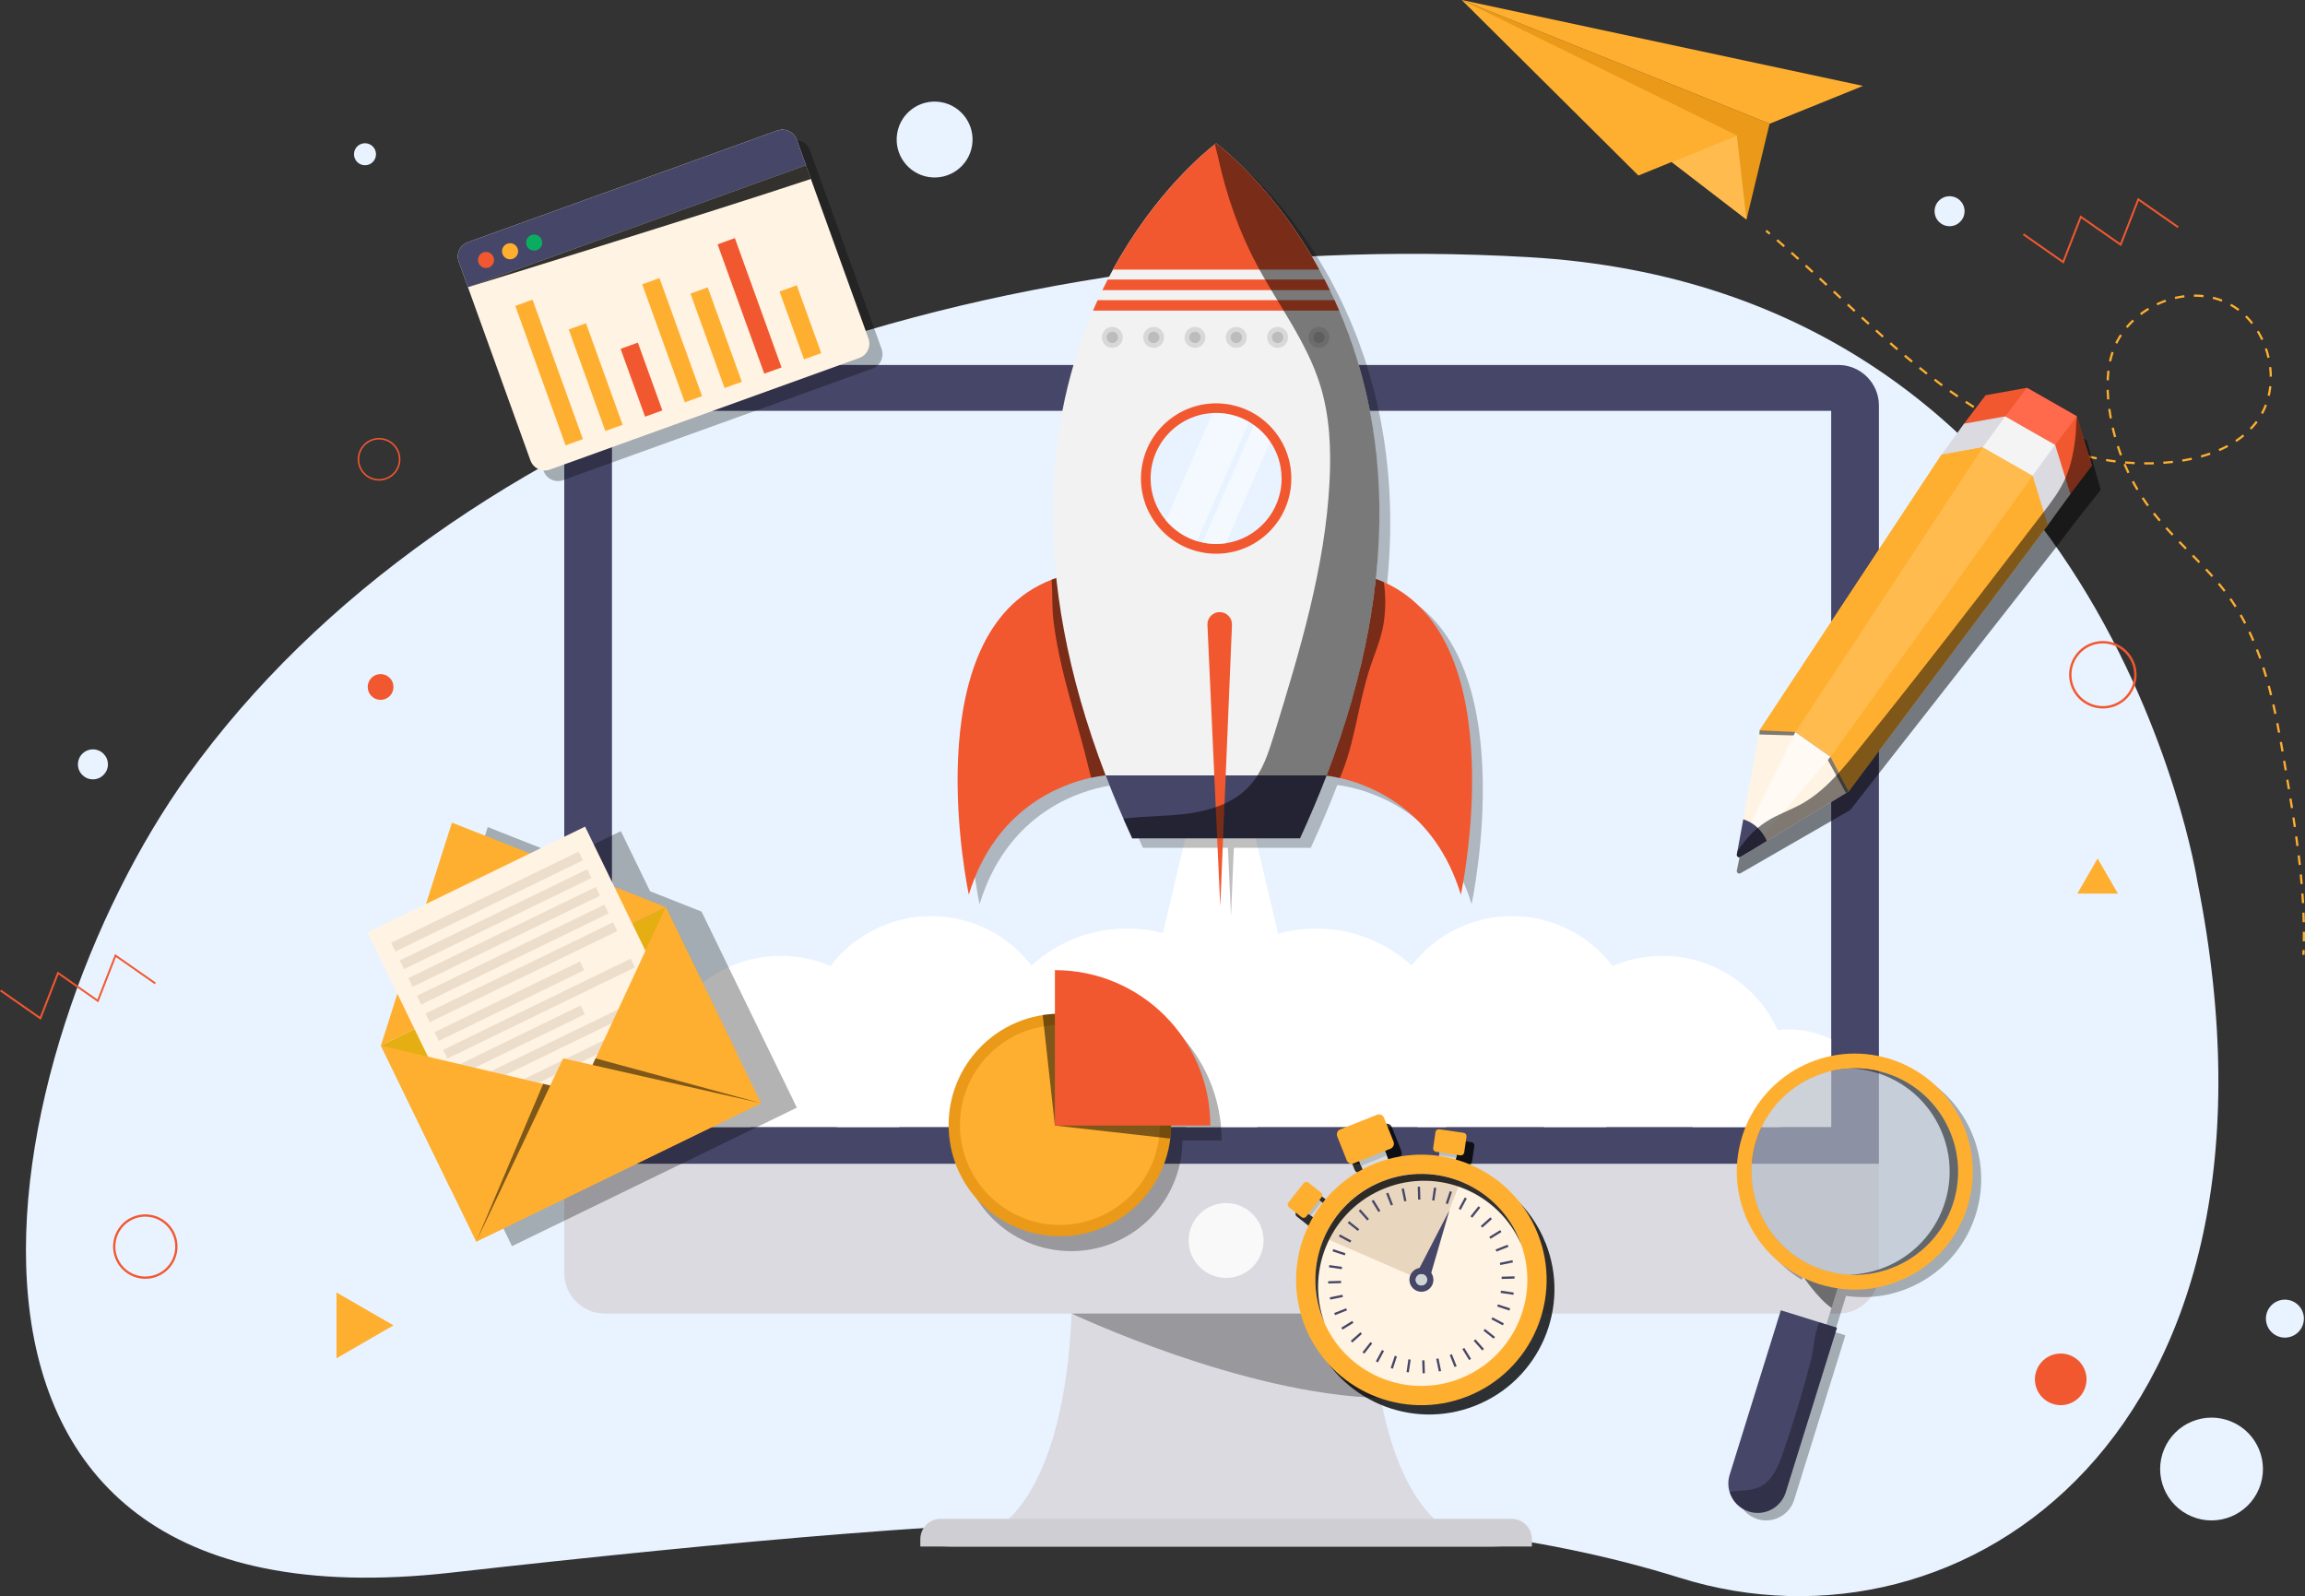 <?xml version="1.0" encoding="UTF-8"?>
<svg xmlns="http://www.w3.org/2000/svg" viewBox="0 0 1040.54 720.55">
  <rect x="0" y="0" width="1040.54" height="720.55" fill="#333333" stroke="none"/>
  <defs>
    <style>
      .cls-1 {
        fill: #e5ae13;
      }

      .cls-2 {
        fill: #f4f4f4;
      }

      .cls-3 {
        fill: #fff;
      }

      .cls-4 {
        stroke-dasharray: 0 0 4.32 4.32;
      }

      .cls-4, .cls-5 {
        stroke: #ffaf30;
      }

      .cls-4, .cls-5, .cls-6, .cls-7, .cls-8, .cls-9 {
        fill: none;
        stroke-miterlimit: 10;
      }

      .cls-10 {
        fill: #d8d8d8;
      }

      .cls-11, .cls-12, .cls-13 {
        opacity: .5;
      }

      .cls-14 {
        fill: #e8d6bf;
      }

      .cls-15 {
        isolation: isolate;
      }

      .cls-16 {
        fill: #0aad60;
      }

      .cls-17 {
        fill: #f2582f;
      }

      .cls-18 {
        fill: #fffaf3;
      }

      .cls-19 {
        fill: #b7bec0;
      }

      .cls-12, .cls-20, .cls-21 {
        mix-blend-mode: soft-light;
      }

      .cls-22 {
        fill: #cfcfd3;
      }

      .cls-20 {
        opacity: .3;
      }

      .cls-23 {
        fill: #ffaf30;
      }

      .cls-24, .cls-13 {
        fill: #e8f3ff;
      }

      .cls-6 {
        stroke-width: .68px;
      }

      .cls-6, .cls-7, .cls-8, .cls-9 {
        stroke: #f2582f;
      }

      .cls-25 {
        fill: #fff3e3;
      }

      .cls-21 {
        opacity: .8;
      }

      .cls-26 {
        fill: #f9f9f9;
      }

      .cls-7 {
        stroke-width: 1.03px;
      }

      .cls-27 {
        fill: #dadae0;
      }

      .cls-28 {
        fill: #464668;
      }

      .cls-29 {
        fill: #ea9918;
      }

      .cls-8 {
        stroke-width: 1.08px;
      }

      .cls-30 {
        fill: #bcbcbc;
      }

      .cls-31 {
        fill: #ff6a4d;
      }

      .cls-32 {
        fill: #ffbb4d;
      }

      .cls-33 {
        fill: #cdd5d7;
      }

      .cls-34 {
        fill: #eddecc;
      }

      .cls-9 {
        stroke-width: .86px;
      }

      .cls-35 {
        fill: #f2f2f2;
      }
    </style>
  </defs>
  <g class="cls-15">
    <g id="Layer_2" data-name="Layer 2">
      <g id="OBJECTS">
        <g>
          <g>
            <g>
              <polygon class="cls-29" points="798.83 55.86 788.42 99.1 659.87 0 798.83 55.86"/>
              <polygon class="cls-23" points="841.02 38.78 798.83 55.86 659.87 0 841.02 38.78"/>
              <polygon class="cls-23" points="784.06 61.13 659.87 0 739.62 79.23 784.06 61.13"/>
              <polygon class="cls-32" points="788.42 99.1 784.06 61.13 754.62 73.14 788.42 99.1"/>
            </g>
            <g>
              <path class="cls-5" d="m797.28,104.16c.55.46,1.1.93,1.65,1.39"/>
              <path class="cls-4" d="m802.2,108.36c26.3,22.76,50.26,48.34,78.58,68.52,30.08,21.43,66.94,36.68,103.46,31.18,12.92-1.95,26.11-6.94,34.16-17.24,13.14-16.83,6.02-45.08-13.28-54.22-19.3-9.14-45.23,2.63-51.66,22.99-2.29,7.27-2.38,15.07-1.55,22.64,1.88,17.11,8.44,33.67,18.78,47.43,10.68,14.22,25.14,25.31,35.52,39.75,15.91,22.14,20.87,50.06,25.41,76.94,4.49,26.6,9,53.43,8.36,80.37"/>
              <path class="cls-5" d="m1039.91,428.89c-.02.72-.05,1.44-.08,2.15"/>
            </g>
          </g>
          <path class="cls-24" d="m991.96,397.95s-41.37-266.99-302.12-281.88c-242.89-13.87-486.59,69.38-605.04,233.91C-3.22,472.24-58.67,739.35,203.31,709.96c261.98-29.39,427.27-37.68,555.14,2.33,127.87,40.01,283.16-65.54,233.51-314.34Z"/>
          <g>
            <g>
              <path class="cls-27" d="m619.06,576.68h-135.22s5.01,121.45-58.85,121.45h252.91c-63.85,0-58.85-121.45-58.85-121.45Z"/>
              <path class="cls-20" d="m483.74,592.96s77.15,36.58,139.51,38.11c0,0-7.75-45.63-2.33-71.09l-137.19,32.97Z"/>
              <path class="cls-27" d="m848.19,183.07v391.58c0,10.1-8.21,18.31-18.31,18.31H273.01c-10.1,0-18.29-8.19-18.29-18.29V183.05c0-10.1,8.19-18.29,18.29-18.29h556.87c10.1,0,18.31,8.21,18.31,18.31Z"/>
              <path class="cls-28" d="m848.19,183.07v342.28H254.72V183.05c0-10.1,8.19-18.29,18.29-18.29h556.87c10.1,0,18.31,8.21,18.31,18.31Z"/>
              <rect class="cls-24" x="276.26" y="185.46" width="550.39" height="322.64"/>
              <path class="cls-22" d="m424.66,685.61h257.67c5.08,0,9.21,4.12,9.21,9.21v3.32h-276.08v-3.32c0-5.08,4.12-9.21,9.21-9.21Z"/>
              <circle class="cls-26" cx="553.5" cy="559.98" r="16.9"/>
            </g>
            <g>
              <polygon class="cls-3" points="550.94 311.41 517.64 452.17 584.24 452.17 550.94 311.41"/>
              <g>
                <path class="cls-3" d="m338.77,508.12c0,.22,0,.45-.02.67h-62.5v-39.64c5.77-2.84,12.25-4.43,19.11-4.43,1.72,0,3.41.1,5.07.3,21.59,2.49,38.34,20.83,38.34,43.1Z"/>
                <path class="cls-3" d="m409.56,488.59c0,7.11-1.3,13.92-3.68,20.2h-106.83c-2.38-6.27-3.68-13.09-3.68-20.2,0-8.4,1.82-16.38,5.07-23.58,8.99-19.76,28.9-33.52,52.02-33.52,7.98,0,15.56,1.64,22.44,4.58,20.38,8.72,34.65,28.95,34.65,52.51Z"/>
                <path class="cls-3" d="m477.44,470.65c0,14.66-5.52,28.03-14.61,38.14h-84.95c-9.1-10.11-14.63-23.48-14.63-38.14,0-12.99,4.33-24.98,11.65-34.57,10.44-13.69,26.91-22.52,45.45-22.52s34.86,8.75,45.28,22.32c7.41,9.62,11.81,21.69,11.81,34.77Z"/>
                <path class="cls-3" d="m572.79,483.15c0,9.12-1.91,17.79-5.34,25.64h-117.33c-3.43-7.85-5.34-16.52-5.34-25.64,0-18.72,8.03-35.56,20.85-47.27,11.4-10.39,26.54-16.73,43.16-16.73,35.34,0,64,28.66,64,64Z"/>
              </g>
              <g>
                <path class="cls-3" d="m764.13,508.12c0,.22,0,.45.02.67h62.5v-39.64c-5.77-2.84-12.25-4.43-19.11-4.43-1.72,0-3.41.1-5.07.3-21.59,2.49-38.34,20.83-38.34,43.1Z"/>
                <path class="cls-3" d="m693.35,488.59c0,7.11,1.3,13.92,3.68,20.2h106.83c2.38-6.27,3.68-13.09,3.68-20.2,0-8.4-1.82-16.38-5.07-23.58-8.99-19.76-28.9-33.52-52.02-33.52-7.98,0-15.56,1.64-22.44,4.58-20.38,8.72-34.65,28.95-34.65,52.51Z"/>
                <path class="cls-3" d="m625.46,470.65c0,14.66,5.52,28.03,14.61,38.14h84.95c9.1-10.11,14.63-23.48,14.63-38.14,0-12.99-4.33-24.98-11.65-34.57-10.44-13.69-26.91-22.52-45.45-22.52s-34.86,8.75-45.28,22.32c-7.41,9.62-11.81,21.69-11.81,34.77Z"/>
                <path class="cls-3" d="m530.12,483.15c0,9.12,1.91,17.79,5.34,25.64h117.33c3.43-7.85,5.34-16.52,5.34-25.64,0-18.72-8.03-35.56-20.85-47.27-11.4-10.39-26.54-16.73-43.16-16.73-35.34,0-64,28.66-64,64Z"/>
              </g>
            </g>
            <g>
              <g class="cls-12">
                <path class="cls-12" d="m629.53,267.08c-1.16-.52-2.36-.99-3.58-1.43.52-4.81.91-9.53,1.18-14.16,0-.08,0-.16.01-.25.07-1.19.13-2.36.18-3.54,0-.18.02-.37.02-.55.05-1.09.08-2.17.12-3.25,0-.2.01-.39.02-.59.03-1.09.05-2.18.07-3.27,0-.16,0-.31,0-.47.02-1.2.03-2.39.03-3.58,0-.03,0-.05,0-.08,0-3.76-.08-7.45-.24-11.08,0-.06,0-.12,0-.18-.05-1.11-.11-2.21-.17-3.31,0-.16-.02-.32-.03-.48-.06-1.01-.13-2.01-.2-3.01-.01-.18-.03-.36-.04-.54-.07-1-.15-2-.24-2.99-.01-.15-.03-.3-.04-.45-.1-1.09-.2-2.18-.31-3.25,0-.03,0-.06,0-.1-.35-3.45-.77-6.84-1.25-10.16,0-.04-.01-.08-.02-.11-.15-1.03-.31-2.06-.47-3.08-.02-.14-.04-.27-.07-.41-.15-.93-.31-1.86-.47-2.79-.03-.16-.05-.31-.08-.47-.16-.92-.33-1.84-.5-2.76-.02-.13-.05-.25-.07-.38-.19-1-.38-1.99-.58-2.97,0-.03-.01-.06-.02-.1-.85-4.18-1.8-8.24-2.84-12.19-.02-.09-.05-.18-.07-.27-.23-.88-.47-1.76-.71-2.63-.03-.12-.06-.23-.1-.35-.24-.86-.49-1.72-.73-2.57-.03-.09-.06-.19-.08-.28-1.4-4.79-2.93-9.4-4.56-13.83-.01-.03-.03-.07-.04-.1-.31-.84-.62-1.68-.94-2.51-.02-.06-.05-.12-.07-.18-.32-.83-.64-1.65-.96-2.46-.02-.04-.03-.08-.05-.11-.71-1.8-1.44-3.57-2.19-5.31-.07-.15-.13-.3-.2-.45-2.77-6.41-5.72-12.41-8.77-17.99-.02-.03-.03-.06-.05-.09-5.61-10.25-11.54-19.09-17.23-26.54-14.53-19.03-27.45-29.01-29.24-30.35v-.15s0,0,0,0h0s-.04.02-.11.07c-.06-.05-.11-.08-.11-.08v.15c-1.29.96-8.4,6.45-17.74,16.61-.02.02-.04.04-.06.06-.5.54-1,1.1-1.51,1.67-.06.06-.11.13-.17.19-.48.54-.97,1.09-1.46,1.66-.09.1-.17.2-.26.3-.47.54-.95,1.1-1.43,1.66-.11.13-.22.26-.33.39-.46.55-.93,1.11-1.4,1.68-.13.16-.26.31-.39.47-.46.56-.92,1.12-1.38,1.7-.14.18-.29.36-.43.54-.45.57-.91,1.15-1.37,1.74-.15.2-.31.4-.46.6-.45.59-.91,1.18-1.37,1.78-.16.21-.32.43-.48.64-.46.61-.91,1.22-1.37,1.85-.16.22-.32.44-.48.66-.46.64-.93,1.28-1.39,1.93-.16.22-.31.45-.47.67-.47.67-.94,1.34-1.41,2.02-.15.21-.29.43-.44.65-.48.71-.96,1.42-1.44,2.14-.13.19-.25.38-.38.57-.5.76-1.01,1.53-1.51,2.32-.09.14-.18.28-.26.42-.54.85-1.08,1.71-1.62,2.58-.02.03-.03.06-.05.08-1.83,2.97-3.64,6.07-5.42,9.32h0s0,0,0,0c-.81,1.48-1.61,2.98-2.39,4.51-.81,1.55-1.6,3.14-2.37,4.75-.73,1.48-1.44,2.99-2.13,4.52-.72,1.55-1.41,3.14-2.1,4.74-13.1,30.58-21.9,70.67-16.56,120.71-.71.24-1.42.49-2.11.75-62.73,24.2-37.37,142.17-37.37,142.17,11.88-38.88,41.43-49.78,55.21-52.79,3.11-.68,5.42-.96,6.54-1.06,0,.01,0,.02.01.04h0c.07.17.14.35.2.52.68,1.77,1.39,3.56,2.1,5.35.32.8.65,1.61.97,2.41.58,1.43,1.18,2.87,1.78,4.31.26.62.51,1.23.77,1.85.71,1.68,1.44,3.37,2.18,5.07,0,0,0,0,0,0,.18.4.36.81.54,1.22.15.33.29.67.44,1,.98,2.22,1.98,4.45,3.02,6.68h0s0,0,0,0h38.34l1.4,30.68,1.28-30.68h34.72c4.46-9.68,8.44-19.12,11.98-28.34,1.37.17,3.44.48,6.01,1.07,14.01,3.19,42.91,14.32,54.62,52.66,0,0,24.65-114.68-34.79-141.09Z"/>
                <polygon class="cls-12" points="555.72 413.56 555.71 413.45 555.71 413.56 555.72 413.56"/>
              </g>
              <g>
                <g>
                  <g>
                    <path class="cls-17" d="m659.47,403.86c-11.72-38.35-40.61-49.47-54.62-52.66-4.83-1.1-7.89-1.25-7.89-1.25v-92.57c10.82,0,19.99,1.94,27.73,5.39,59.44,26.41,34.79,141.09,34.79,141.09Z"/>
                    <path class="cls-12" d="m624.4,282.64c-1.19,6.39-3.83,12.42-5.88,18.6-5.43,16.4-6.85,34.31-13.68,49.97-4.83-1.1-7.89-1.25-7.89-1.25v-92.57c10.82,0,19.99,1.94,27.73,5.39,1.15,7.1.66,14.77-.28,19.87Z"/>
                  </g>
                  <g>
                    <path class="cls-17" d="m499.87,257.38v92.57s-2.81.14-7.31,1.12c-13.78,3.01-43.33,13.91-55.21,52.79,0,0-25.36-117.97,37.37-142.17,7.17-2.77,15.49-4.31,25.14-4.31Z"/>
                    <path class="cls-12" d="m499.87,257.38v92.57s-2.81.14-7.31,1.12c-.55-1.96-1.01-3.96-1.5-5.93-3.53-14.53-8.1-28.79-11.53-43.35-1.7-7.18-3.12-14.45-3.99-21.79-.72-6.11-.36-12.24-.81-18.32,7.17-2.77,15.49-4.31,25.14-4.31Z"/>
                  </g>
                </g>
                <path class="cls-35" d="m598.87,350.05c-3.55,9.24-7.54,18.7-12.01,28.42h-75.73c-1.38-2.99-2.72-5.96-4-8.9-2.89-6.62-5.55-13.12-8.01-19.51-35.82-93.44-25.83-162.86-5.71-209.83.69-1.61,1.38-3.19,2.1-4.74.69-1.53,1.4-3.04,2.13-4.52.78-1.62,1.56-3.2,2.37-4.75.79-1.53,1.58-3.03,2.39-4.51,19.13-34.96,42.05-53.49,46.07-56.57.17-.13.31-.24.41-.31v-.15s.04.02.11.08c.06-.05.11-.08.11-.08v.15c2.48,1.85,26.53,20.44,46.47,56.89.81,1.48,1.61,2.98,2.39,4.51.81,1.55,1.61,3.14,2.38,4.75.72,1.48,1.43,2.99,2.12,4.52.72,1.55,1.42,3.14,2.11,4.74,20.12,46.96,30.1,116.37-5.72,209.83Z"/>
                <path class="cls-17" d="m595.58,121.7h-93.17c19.95-36.45,44-55.03,46.48-56.89v-.15s.04.02.11.08c.06-.05.11-.08.11-.08v.15c2.48,1.85,26.53,20.44,46.47,56.89Z"/>
                <path class="cls-28" d="m598.87,350.04c-3.55,9.24-7.54,18.7-12.01,28.42h-75.73c-4.47-9.7-8.46-19.18-12.01-28.42h99.75Z"/>
                <g>
                  <circle class="cls-17" cx="548.99" cy="216" r="33.94" transform="translate(-16.3 384.79) rotate(-38.1)"/>
                  <path class="cls-24" d="m578.56,216c0,14.81-10.94,27.11-25.17,29.23-1.43.23-2.9.33-4.39.33-2.08,0-4.12-.22-6.08-.64-.87-.17-1.72-.4-2.57-.65-5.55-1.7-10.41-5-14.05-9.36-4.29-5.13-6.88-11.73-6.88-18.92,0-15.78,12.43-28.71,28-29.53.52-.03,1.05-.04,1.57-.04,5.4,0,10.48,1.46,14.83,4.01.77.43,1.51.92,2.22,1.43,2.87,2.03,5.37,4.55,7.34,7.46,3.26,4.74,5.16,10.49,5.16,16.67Z"/>
                  <g class="cls-11">
                    <path class="cls-3" d="m563.83,190.44l-23.48,53.84c-5.55-1.7-10.41-5-14.05-9.36l21.12-48.45c.52-.03,1.05-.04,1.57-.04,5.4,0,10.48,1.46,14.83,4.01Z"/>
                    <path class="cls-3" d="m573.39,199.34l-20.01,45.89c-1.43.23-2.9.33-4.39.33-2.08,0-4.12-.22-6.08-.64l23.13-53.05c2.87,2.03,5.37,4.55,7.34,7.46Z"/>
                  </g>
                </g>
                <path class="cls-17" d="m600.36,130.96h-102.71c.78-1.62,1.56-3.2,2.37-4.75h97.96c.81,1.55,1.61,3.14,2.38,4.75Z"/>
                <path class="cls-17" d="m604.59,140.22h-111.19c.69-1.61,1.38-3.19,2.1-4.74h106.97c.72,1.55,1.42,3.14,2.11,4.74Z"/>
                <path class="cls-17" d="m550.86,409.25h0l-5.79-127.14c-.14-3.16,2.38-5.8,5.54-5.8h0c3.15,0,5.67,2.63,5.54,5.78l-5.3,127.16Z"/>
                <g>
                  <circle class="cls-10" cx="502.14" cy="152.3" r="4.72"/>
                  <path class="cls-30" d="m502.14,154.86c-1.41,0-2.56-1.15-2.56-2.56s1.15-2.56,2.56-2.56,2.56,1.15,2.56,2.56-1.15,2.56-2.56,2.56Z"/>
                </g>
                <g>
                  <circle class="cls-10" cx="520.79" cy="152.3" r="4.72"/>
                  <path class="cls-30" d="m520.79,154.86c-1.41,0-2.56-1.15-2.56-2.56s1.15-2.56,2.56-2.56,2.56,1.15,2.56,2.56-1.15,2.56-2.56,2.56Z"/>
                </g>
                <g>
                  <circle class="cls-10" cx="539.44" cy="152.3" r="4.72"/>
                  <path class="cls-30" d="m539.44,154.86c-1.41,0-2.56-1.15-2.56-2.56s1.15-2.56,2.56-2.56,2.56,1.15,2.56,2.56-1.15,2.56-2.56,2.56Z"/>
                </g>
                <g>
                  <circle class="cls-10" cx="558.1" cy="152.3" r="4.72"/>
                  <path class="cls-30" d="m558.09,154.86c-1.41,0-2.56-1.15-2.56-2.56s1.15-2.56,2.56-2.56,2.56,1.15,2.56,2.56-1.15,2.56-2.56,2.56Z"/>
                </g>
                <g>
                  <path class="cls-10" d="m581.47,152.3c0,2.61-2.11,4.72-4.72,4.72s-4.72-2.11-4.72-4.72,2.11-4.72,4.72-4.72,4.72,2.11,4.72,4.72Z"/>
                  <path class="cls-30" d="m576.75,154.86c-1.41,0-2.56-1.15-2.56-2.56s1.15-2.56,2.56-2.56,2.56,1.15,2.56,2.56-1.15,2.56-2.56,2.56Z"/>
                </g>
                <g>
                  <circle class="cls-10" cx="595.4" cy="152.3" r="4.72"/>
                  <path class="cls-30" d="m595.4,154.86c-1.41,0-2.56-1.15-2.56-2.56s1.15-2.56,2.56-2.56,2.56,1.15,2.56,2.56-1.15,2.56-2.56,2.56Z"/>
                </g>
                <path class="cls-12" d="m598.87,350.04c-3.55,9.24-7.54,18.7-12.01,28.42h-75.73c-1.38-2.99-2.72-5.96-4-8.9,8.95-1.13,18.08-1,27.06-2.02,11.07-1.25,22.56-4.64,30.03-12.9,5.76-6.38,8.44-14.89,10.97-23.11,11.48-37.4,23.05-75.27,25.02-114.34.73-14.54.09-29.34-4.22-43.26-6.05-19.58-18.91-36.2-28.57-54.28-8.18-15.31-13.81-31.61-17.51-48.54-.41-1.88-1.06-3.93-1.44-5.98.17-.13.31-.24.41-.31v-.15s.04.02.11.08c.06-.05.11-.08.11-.08v.15c2.48,1.85,26.53,20.44,46.47,56.89,25.41,46.4,44.16,121.73,3.29,228.35Z"/>
              </g>
            </g>
          </g>
          <g>
            <polygon class="cls-20" points="359.72 500.02 348.28 476.48 348.28 476.48 316.69 411.51 293.46 402.32 280.27 375.2 255.42 387.29 220.18 373.35 208.47 410.11 182.06 422.95 195.54 450.69 188.11 474.01 188.11 474.01 231.14 562.53 359.72 500.02"/>
            <g>
              <rect class="cls-1" x="180.54" y="437.1" width="142.97" height="72.25" transform="translate(-181.53 157.81) rotate(-25.93)"/>
              <polygon class="cls-23" points="171.94 471.99 204.01 371.34 300.52 409.49 171.94 471.99"/>
              <g>
                <rect class="cls-25" x="189.07" y="390.46" width="109.2" height="131.19" transform="translate(-174.86 152.43) rotate(-25.93)"/>
                <g>
                  <rect class="cls-34" x="172.75" y="404.81" width="94.16" height="4.39" transform="translate(-155.82 137.07) rotate(-25.93)"/>
                  <rect class="cls-34" x="176.63" y="412.79" width="94.16" height="4.39" transform="translate(-158.92 139.57) rotate(-25.93)"/>
                  <rect class="cls-34" x="180.51" y="420.77" width="94.16" height="4.39" transform="translate(-162.02 142.07) rotate(-25.93)"/>
                  <rect class="cls-34" x="184.39" y="428.75" width="94.16" height="4.39" transform="translate(-165.12 144.57) rotate(-25.93)"/>
                  <rect class="cls-34" x="188.27" y="436.74" width="94.16" height="4.39" transform="translate(-168.22 147.07) rotate(-25.93)"/>
                  <rect class="cls-34" x="204.16" y="469.43" width="94.16" height="4.39" transform="translate(-180.91 157.31) rotate(-25.93)"/>
                  <rect class="cls-34" x="208.41" y="478.17" width="94.16" height="4.39" transform="translate(-184.31 160.05) rotate(-25.93)"/>
                  <rect class="cls-34" x="196.24" y="453.14" width="94.16" height="4.39" transform="translate(-174.59 152.21) rotate(-25.93)"/>
                  <rect class="cls-34" x="201.72" y="467.81" width="64.57" height="4.39" transform="translate(-181.94 149.61) rotate(-25.93)"/>
                  <rect class="cls-34" x="193.43" y="449.79" width="72.98" height="4.39" transform="translate(-174.47 146.01) rotate(-25.93)"/>
                </g>
              </g>
              <polygon class="cls-23" points="171.94 471.99 214.97 560.51 343.55 498 300.52 409.49 261.72 493.17 171.94 471.99"/>
              <polygon class="cls-23" points="214.97 560.51 254.22 477.74 343.55 498 214.97 560.51"/>
              <polygon class="cls-12" points="214.97 560.51 245.2 489.27 248.41 490.03 214.97 560.51"/>
              <polygon class="cls-12" points="343.55 498 267.47 480.75 268.86 477.77 343.55 498"/>
            </g>
          </g>
          <g>
            <path class="cls-20" d="m551.48,514.82c0-38.75-31.41-70.16-70.16-70.16v19.75c-1.86.08-3.69.26-5.5.54-24.06,3.73-42.48,24.52-42.48,49.62,0,27.74,22.49,50.22,50.23,50.22,25.65,0,46.83-19.25,49.85-44.1.23-1.92.35-3.88.36-5.87h17.7Z"/>
            <g>
              <path class="cls-29" d="m528.68,507.85c0,2.08-.13,4.12-.37,6.12-3.03,24.85-24.2,44.1-49.85,44.1-27.74,0-50.23-22.48-50.23-50.22,0-25.1,18.42-45.9,42.48-49.62,2.53-.39,5.11-.6,7.75-.6,4.33,0,8.54.55,12.55,1.58,16.44,4.23,29.63,16.58,35.03,32.51t0,.02c1.71,5.05,2.64,10.47,2.64,16.11Z"/>
              <path class="cls-23" d="m478.46,552.96c-24.88,0-45.12-20.24-45.12-45.12,0-10.83,3.9-21.31,10.97-29.49,7.01-8.1,16.66-13.46,27.18-15.09,2.3-.36,4.64-.54,6.97-.54,3.81,0,7.6.48,11.28,1.42,14.79,3.8,26.55,14.72,31.46,29.21l.15.44c1.48,4.51,2.23,9.24,2.23,14.05,0,1.82-.11,3.67-.33,5.52-2.75,22.56-22.01,39.59-44.79,39.59Z"/>
              <path class="cls-12" d="m528.68,507.85c0,2.08-.13,4.12-.37,6.12l-52.11-5.87-5.49-49.88c2.53-.39,5.11-.6,7.75-.6,4.33,0,8.54.55,12.55,1.58,16.99,12.33,27.96,23.48,35.03,32.51t0,.02c1.71,5.05,2.64,10.47,2.64,16.11Z"/>
              <path class="cls-17" d="m546.37,508.1c0-38.75-31.41-70.16-70.16-70.16v70.16h70.16Z"/>
            </g>
          </g>
          <g>
            <path class="cls-21" d="m697.7,561.13c-6.72-16.9-20.68-28.76-36.9-33.44l.12-.79h0s.2-1.37.2-1.37l1.65.24c.83.12,1.6-.46,1.73-1.29l1.05-7.15c.12-.83-.45-1.61-1.29-1.73l-10.99-1.61c-.83-.12-1.6.45-1.73,1.29l-1.05,7.14c-.12.84.46,1.61,1.29,1.73l1.65.24-.24,1.64c-7.51-1.08-15.32-.67-22.98,1.44l-.65-1.63h0l-.82-2.08,2.49-.99c1.26-.5,1.88-1.92,1.38-3.18l-4.29-10.78c-.5-1.26-1.92-1.87-3.18-1.37l-16.58,6.58c-1.25.5-1.86,1.93-1.37,3.19l4.29,10.78c.49,1.26,1.92,1.87,3.17,1.37l2.49-.99,1.47,3.71c-7.18,3.81-13.25,9.01-18.01,15.12l-.44-.35h0s-1.09-.86-1.09-.86l1.03-1.31c.52-.66.41-1.62-.25-2.15l-5.66-4.48c-.67-.52-1.62-.41-2.14.25l-6.89,8.71c-.52.66-.41,1.62.25,2.14l5.67,4.48c.66.52,1.62.41,2.14-.25l1.03-1.3,2,1.58c-8.36,14.46-10.27,32.47-3.62,49.2,11.53,29.02,44.4,43.2,73.42,31.67,29.02-11.53,43.2-44.41,31.67-73.43Z"/>
            <g>
              <rect class="cls-27" x="614.16" y="517.66" width="12.49" height="13.38" transform="translate(-149.78 266.15) rotate(-21.67)"/>
              <rect class="cls-19" x="612.84" y="517.91" width="12.49" height="6.24" transform="translate(-148.65 265.44) rotate(-21.67)"/>
              <path class="cls-23" d="m629.08,515.38c.49,1.26-.12,2.68-1.38,3.18l-16.58,6.59c-1.25.5-2.68-.11-3.17-1.37l-4.29-10.78c-.49-1.26.11-2.69,1.37-3.19l16.58-6.58c1.26-.5,2.69.11,3.18,1.37l4.29,10.78Z"/>
              <g>
                <rect class="cls-27" x="590.55" y="541.7" width="7.78" height="8.33" transform="translate(-202.47 673.4) rotate(-51.65)"/>
                <polygon class="cls-19" points="596.63 542.64 591.8 548.74 588.75 546.33 593.58 540.23 596.63 542.64"/>
                <path class="cls-23" d="m596.32,538.33c.66.52.77,1.48.25,2.15l-6.89,8.71c-.52.66-1.49.77-2.14.25l-5.67-4.48c-.66-.52-.77-1.48-.25-2.14l6.89-8.71c.52-.66,1.48-.77,2.14-.25l5.66,4.48Z"/>
              </g>
              <g>
                <rect class="cls-27" x="649.34" y="518.51" width="8.33" height="7.77" transform="translate(41.8 1093.17) rotate(-81.66)"/>
                <rect class="cls-19" x="651.89" y="516.31" width="3.89" height="7.77" transform="translate(44.4 1091.76) rotate(-81.67)"/>
                <path class="cls-23" d="m646.97,518.21c-.12.84.46,1.61,1.29,1.73l10.99,1.61c.83.12,1.6-.46,1.73-1.29l1.05-7.15c.12-.83-.45-1.61-1.29-1.73l-10.99-1.61c-.83-.12-1.6.45-1.73,1.29l-1.05,7.14Z"/>
              </g>
              <path class="cls-23" d="m694.18,556.9c11.53,29.02-2.64,61.89-31.67,73.43-29.02,11.53-61.89-2.65-73.42-31.67-11.53-29.02,2.65-61.89,31.67-73.42,29.02-11.53,61.89,2.65,73.42,31.66Z"/>
              <path class="cls-25" d="m659.3,622.25c-24.56,9.75-52.37-2.24-62.13-26.8-4.9-12.32-4.31-25.47.59-36.74,4.86-11.19,13.97-20.53,26.21-25.39,11.65-4.63,24.05-4.36,34.89-.17.17.07.32.13.49.19,11.78,4.7,21.69,14.05,26.75,26.77,9.76,24.56-2.25,52.37-26.8,62.13Z"/>
              <path class="cls-14" d="m659.35,533.35l-17.71,44.43-43.87-19.07c4.86-11.19,13.97-20.53,26.21-25.39,11.65-4.63,24.05-4.36,34.89-.17.17.07.32.13.49.19Z"/>
              <g>
                <rect class="cls-28" x="626.76" y="538.43" width="1.03" height="5.82" transform="translate(-155.55 269.85) rotate(-21.67)"/>
                <polygon class="cls-28" points="623.13 546.59 622.26 547.13 619.2 542.17 620.08 541.64 623.13 546.59"/>
                <polygon class="cls-28" points="617.99 550.28 617.23 550.96 613.36 546.61 614.13 545.93 617.99 550.28"/>
                <rect class="cls-28" x="610.47" y="550.49" width="1.02" height="5.82" transform="translate(-202.12 689.11) rotate(-51.64)"/>
                <rect class="cls-28" x="606.7" y="556.18" width="1.03" height="5.82" transform="translate(-172.88 828.81) rotate(-61.71)"/>
                <rect class="cls-28" x="603.97" y="562.45" width="1.03" height="5.82" transform="translate(-122.18 961.57) rotate(-71.69)"/>
                <polygon class="cls-28" points="605.84 571.91 605.7 572.93 599.94 572.09 600.09 571.07 605.84 571.91"/>
                <rect class="cls-28" x="599.57" y="578.3" width="5.81" height="1.02" transform="translate(-16.8 18.01) rotate(-1.69)"/>
                <rect class="cls-28" x="600.34" y="585.09" width="5.82" height="1.03" transform="translate(-104.94 132.49) rotate(-11.54)"/>
                <rect class="cls-28" x="602.28" y="591.63" width="5.81" height="1.02" transform="translate(-175.88 265.31) rotate(-21.67)"/>
                <polygon class="cls-28" points="610.44 596.29 610.98 597.17 606.04 600.22 605.5 599.35 610.44 596.29"/>
                <rect class="cls-28" x="609.39" y="603.23" width="5.82" height="1.03" transform="translate(-246.54 561.16) rotate(-41.76)"/>
                <rect class="cls-28" x="614.35" y="607.93" width="5.81" height="1.03" transform="translate(-242.28 719.82) rotate(-51.97)"/>
                <polygon class="cls-28" points="623.88 609.41 624.78 609.9 622.02 615.02 621.11 614.53 623.88 609.41"/>
                <polygon class="cls-28" points="629.64 612.02 630.61 612.33 628.79 617.86 627.81 617.53 629.64 612.02"/>
                <rect class="cls-28" x="632.94" y="616.01" width="5.82" height="1.03" transform="translate(-66.07 1156.64) rotate(-81.69)"/>
                <rect class="cls-28" x="642.15" y="614.04" width="1.03" height="5.82" transform="translate(-18.58 19.96) rotate(-1.75)"/>
                <polygon class="cls-28" points="648.36 613.42 649.37 613.21 650.55 618.92 649.53 619.12 648.36 613.42"/>
                <rect class="cls-28" x="655.49" y="611.32" width="1.03" height="5.82" transform="translate(-180.44 285.63) rotate(-21.67)"/>
                <rect class="cls-28" x="661.6" y="608.27" width="1.03" height="5.81" transform="translate(-221.93 436.82) rotate(-31.55)"/>
                <polygon class="cls-28" points="665.28 605.29 666.05 604.6 669.91 608.95 669.15 609.64 665.28 605.29"/>
                <rect class="cls-28" x="671.79" y="599.26" width="1.02" height="5.82" transform="translate(-216.93 756.66) rotate(-51.71)"/>
                <rect class="cls-28" x="675.56" y="593.56" width="1.03" height="5.82" transform="translate(-167.86 913.69) rotate(-62.02)"/>
                <rect class="cls-28" x="678.28" y="587.3" width="1.02" height="5.81" transform="translate(-94.78 1049.22) rotate(-71.69)"/>
                <polygon class="cls-28" points="677.43 583.65 677.58 582.64 683.34 583.48 683.19 584.5 677.43 583.65"/>
                <polygon class="cls-28" points="677.91 577.35 677.88 576.33 683.69 576.16 683.72 577.19 677.91 577.35"/>
                <polygon class="cls-28" points="677.28 571.06 677.07 570.05 682.77 568.88 682.97 569.89 677.28 571.06"/>
                <rect class="cls-28" x="675.17" y="562.9" width="5.82" height="1.03" transform="translate(-160.14 290.24) rotate(-21.67)"/>
                <rect class="cls-28" x="672.13" y="556.8" width="5.81" height="1.03" transform="translate(-192.03 437.04) rotate(-31.65)"/>
                <rect class="cls-28" x="668.07" y="551.31" width="5.82" height="1.03" transform="translate(-196.98 588.93) rotate(-41.88)"/>
                <polygon class="cls-28" points="664.62 549.72 663.81 549.08 667.42 544.52 668.23 545.16 664.62 549.72"/>
                <polygon class="cls-28" points="659.4 546.16 658.5 545.67 661.26 540.55 662.16 541.04 659.4 546.16"/>
                <polygon class="cls-28" points="653.63 543.56 652.65 543.23 654.49 537.71 655.46 538.04 653.63 543.56"/>
                <polygon class="cls-28" points="647.51 541.99 646.5 541.85 647.34 536.08 648.35 536.24 647.51 541.99"/>
                <polygon class="cls-28" points="641.21 541.51 640.18 541.54 640.01 535.73 641.04 535.7 641.21 541.51"/>
                <polygon class="cls-28" points="634.91 542.14 633.91 542.35 632.74 536.65 633.74 536.45 634.91 542.14"/>
              </g>
              <g>
                <path class="cls-28" d="m646.7,575.72c-1.11-2.78-4.26-4.14-7.04-3.04-2.77,1.11-4.14,4.26-3.03,7.04,1.11,2.78,4.25,4.14,7.04,3.04,2.78-1.1,4.14-4.25,3.03-7.03Zm-4.09,4.38c-1.31.52-2.8-.12-3.33-1.43-.52-1.31.12-2.8,1.43-3.32,1.32-.52,2.8.12,3.33,1.43.52,1.32-.12,2.8-1.43,3.32Z"/>
                <polygon class="cls-28" points="654.33 546.27 645.88 575.35 640.49 573.03 654.33 546.27"/>
              </g>
              <path class="cls-33" d="m642.61,580.1c-1.31.52-2.8-.12-3.33-1.43-.52-1.31.12-2.8,1.43-3.32,1.32-.52,2.8.12,3.33,1.43.52,1.32-.12,2.8-1.43,3.32Z"/>
              <path class="cls-21" d="m625.19,536.41c24.03-9.55,51.19,1.75,61.48,25.26-.19-.52-.37-1.04-.57-1.56-9.76-24.55-37.58-36.54-62.13-26.79-24.55,9.76-36.55,37.57-26.79,62.12.21.52.43,1.02.65,1.53-8.66-24.16,3.33-51.02,27.37-60.57Z"/>
            </g>
          </g>
          <g>
            <path class="cls-20" d="m856.96,481.42c-28.09-8.74-57.95,6.94-66.69,35.03-7.91,25.4,4.17,52.25,27.32,63.62l-5.08,16.32-4.77-1.49-23.11,74.24c-.82,2.62-.78,5.3-.04,7.76,1.23,4.07,4.39,7.49,8.76,8.85,6.99,2.18,14.43-1.74,16.6-8.73l23.11-74.24-4.77-1.48,2.32-7.47h0l2.75-8.85c25.52,3.78,50.7-11.47,58.6-36.87,8.74-28.09-6.94-57.95-35.03-66.69Z"/>
            <g>
              <rect class="cls-27" x="809.28" y="576.31" width="16.54" height="32.11" transform="translate(212.98 -216.2) rotate(17.29)"/>
              <path class="cls-28" d="m829.25,599.38l-23.11,74.24c-2.18,6.99-9.61,10.91-16.6,8.73-4.38-1.36-7.54-4.78-8.76-8.85-.74-2.46-.78-5.14.04-7.76l23.11-74.24,25.33,7.88Z"/>
              <path class="cls-12" d="m813.86,576.06s6.8,10.16,12.96,14.38l3.7-11.88s-14.97-3.38-16.65-2.5Z"/>
              <g>
                <path class="cls-23" d="m853.14,478.02c-28.09-8.74-57.95,6.94-66.69,35.03-8.74,28.09,6.94,57.95,35.03,66.69,28.09,8.74,57.95-6.94,66.69-35.03,8.74-28.09-6.94-57.95-35.03-66.69Zm-29.69,95.37c-24.55-7.64-38.3-33.82-30.66-58.37,7.64-24.55,33.82-38.3,58.37-30.66,24.55,7.64,38.3,33.82,30.66,58.37-7.64,24.55-33.82,38.3-58.37,30.66Z"/>
                <path class="cls-13" d="m823.46,573.39c-24.55-7.64-38.3-33.82-30.66-58.37,7.64-24.55,33.82-38.3,58.37-30.66,24.55,7.64,38.3,33.82,30.66,58.37-7.64,24.55-33.82,38.3-58.37,30.66Z"/>
                <path class="cls-12" d="m851.17,484.37c-5.04-1.57-10.15-2.22-15.15-2.08,3.77.2,7.57.87,11.34,2.04,24.55,7.64,38.3,33.82,30.66,58.37-6.07,19.5-23.85,32.18-43.21,32.74,20.8,1.12,40.56-11.92,47.03-32.7,7.64-24.55-6.11-50.73-30.66-58.37Z"/>
              </g>
              <path class="cls-20" d="m829.25,599.38l-23.11,74.24c-2.18,6.99-9.61,10.91-16.6,8.73-4.38-1.36-7.54-4.78-8.76-8.85.41-.09.83-.17,1.24-.23,3.97-.58,8.18-.24,11.88-1.82,6.05-2.59,8.88-9.43,11.03-15.65,4.79-13.91,9.03-28.02,12.7-42.27,1.11-4.36,1.43-12.15,3.74-16.6l7.88,2.45Z"/>
            </g>
          </g>
          <g>
            <path class="cls-12" d="m942.09,199.07l-.08-.27h0s0,0,0,0h0s-21.5-12.91-21.5-12.91l-.17-.1-.55-.33h0s0,0,0,0l-18.69,2.9-10.04,12.65-10.48,13.74-28.53,41.14-56.43,81.36h0s0,0,0,0l-8.31,39.99-1.86,9-1.4,6.75c-.13.6.23,1.11.72,1.3.29.11.63.1.94-.08,0,0,0,0,.01,0h0s0,0,0,0h0s.17-.1.17-.1l11.82-6.81s0,0,0,0l37.32-21.5.17-.09h0s92.6-118.17,92.6-118.17l10.48-13.74,10.04-12.65-6.24-22.08Z"/>
            <g>
              <polygon class="cls-17" points="944.34 210.1 934.59 222.97 923.63 234.36 906.16 252.51 846.25 314.78 830.36 303.58 827.88 303.47 879.59 204.7 886.61 191.28 896.36 178.41 914.99 175.07 915.71 175.48 937.5 187.9 937.59 188.17 944.34 210.1"/>
              <polygon class="cls-27" points="934.59 222.97 924.43 236.95 893.93 268.41 836.5 327.65 820.61 316.47 818.13 316.35 876.45 205.26 886.61 191.28 905.23 187.95 905.96 188.36 927.75 200.77 932.4 215.86 934.59 222.97"/>
              <path class="cls-25" d="m834.57,357.21l-36.98,22.45-7.84,4.76-3.82,2.31-.18.11c-.84.51-1.88-.22-1.7-1.18l.24-1.32.07-.35,2.59-14.15,7.39-40.17s6.29-2.02,14.15-.52c.79.16,1.6.34,2.42.58,5.28,1.48,11.04,4.7,15.91,11.22,1.48,1.98,2.87,4.24,4.16,6.87,1.34,2.73,2.55,5.84,3.59,9.37Z"/>
              <polygon class="cls-23" points="924.43 236.95 834.57 357.21 830.12 348.8 826.34 341.63 810.45 330.44 807.97 330.32 794.34 329.68 876.45 205.26 879.59 204.7 895.08 201.93 895.8 202.34 917.59 214.75 922.61 231.08 923.63 234.36 924.43 236.95"/>
              <polygon class="cls-32" points="895.08 201.92 831.75 298.08 810.91 329.75 810.45 330.44 826.34 341.63 826.81 340.97 917.59 214.75 895.81 202.34 895.08 201.92"/>
              <polygon class="cls-23" points="876.45 205.26 794.34 329.68 807.97 330.32 810.45 330.44 810.91 329.75 831.75 298.08 895.08 201.92 876.45 205.26"/>
              <polygon class="cls-12" points="833.3 357.94 824.84 342.58 809.63 331.99 794.23 331.55 794.34 329.68 810.44 330.44 826.34 341.63 834.57 357.22 833.3 357.94"/>
              <polygon class="cls-2" points="895.08 201.92 905.24 187.95 927.75 200.78 917.59 214.75 895.08 201.92"/>
              <polygon class="cls-31" points="905.24 187.95 914.99 175.07 937.5 187.9 927.75 200.78 905.24 187.95"/>
              <path class="cls-12" d="m944.34,210.1l-9.75,12.88-10.16,13.98-89.86,120.26-4.44-8.41c.29-.32.58-.64.85-.96,2.51-2.82,4.9-5.75,7.25-8.66,18.89-23.34,37.36-47.01,55.7-70.78,4.09-5.3,8.16-10.59,12.23-15.9,5.36-6.96,10.69-13.93,16.04-20.9.13-.18.28-.36.41-.53,3.42-4.46,6.82-8.97,9.24-14.04.18-.39.37-.79.54-1.18,2.77-6.27,3.96-13.08,4.65-19.88.22-2.15.07-5.14.54-7.81l6.75,21.93Z"/>
              <path class="cls-18" d="m826.34,341.63l-36.59,42.79-3.82,2.31-.18.11c-.84.51-1.88-.22-1.7-1.18l.24-1.32.07-.35,26.08-53.56,15.9,11.2Z"/>
              <path class="cls-28" d="m786.96,369.86l-2.9,15.81c-.18.96.87,1.68,1.7,1.18l.18-.11,11.66-7.08c-.94-2.12-2.38-4.43-4.56-6.37-1.59-1.41-3.58-2.64-6.07-3.44Z"/>
              <path class="cls-12" d="m834.57,357.21l-36.98,22.45-11.66,7.08-.18.11c-.84.51-1.88-.22-1.7-1.18l.24-1.32c3.5-5.31,7.72-10.03,13.06-13.45,5.07-3.25,10.88-5.16,16.13-8.1,6.37-3.58,11.73-8.55,16.64-13.99l4.44,8.41Z"/>
            </g>
          </g>
          <g>
            <path class="cls-20" d="m397.99,157.56l-32.37-89.72c-1.29-3.57-5.24-5.43-8.81-4.14l-139.64,50.38c-3.57,1.29-5.43,5.24-4.14,8.81l4.15,11.5h0l28.22,78.22c1.29,3.57,5.24,5.43,8.81,4.14l139.64-50.38c3.57-1.29,5.43-5.24,4.14-8.81Z"/>
            <g>
              <g>
                <path class="cls-25" d="m225.34,80.9h148.45c3.8,0,6.88,3.08,6.88,6.88v95.38c0,3.8-3.08,6.88-6.88,6.88h-148.45c-3.8,0-6.88-3.08-6.88-6.88v-95.38c0-3.8,3.08-6.88,6.88-6.88Z" transform="translate(-28.2 109.7) rotate(-19.84)"/>
                <path class="cls-28" d="m359.68,63.09l4.15,11.5-152.59,55.05-4.15-11.5c-1.29-3.57.56-7.52,4.14-8.81l139.64-50.38c3.57-1.29,7.52.56,8.81,4.14Z"/>
                <path class="cls-17" d="m222.82,116.12c.68,1.89-.3,3.97-2.19,4.65-1.89.68-3.97-.3-4.65-2.19-.68-1.89.3-3.97,2.19-4.65,1.89-.68,3.97.3,4.65,2.19Z"/>
                <path class="cls-23" d="m233.68,112.2c.68,1.89-.3,3.97-2.19,4.65-1.89.68-3.97-.3-4.65-2.19-.68-1.89.3-3.97,2.19-4.65,1.89-.68,3.97.3,4.65,2.19Z"/>
                <path class="cls-16" d="m244.55,108.28c.68,1.89-.3,3.97-2.19,4.65-1.89.68-3.97-.3-4.65-2.19-.68-1.89.3-3.97,2.19-4.65,1.89-.68,3.97.3,4.65,2.19Z"/>
                <path class="cls-21" d="m211.24,129.64s109.41-33.69,154.82-48.86l-2.23-6.19-152.59,55.05Z"/>
              </g>
              <rect class="cls-23" x="243.72" y="134.72" width="8.29" height="66.92" transform="translate(-42.36 94.09) rotate(-19.84)"/>
              <rect class="cls-23" x="264.75" y="145.89" width="8.29" height="48.74" transform="translate(-41.82 101.35) rotate(-19.84)"/>
              <rect class="cls-17" x="285.43" y="155.12" width="8.29" height="32.55" transform="translate(-40.98 108.44) rotate(-19.84)"/>
              <rect class="cls-23" x="357.18" y="129.24" width="8.29" height="32.55" transform="translate(-27.94 131.25) rotate(-19.84)"/>
              <rect class="cls-23" x="299.28" y="125.27" width="8.29" height="56.65" transform="translate(-34.12 112.08) rotate(-19.84)"/>
              <rect class="cls-23" x="319.14" y="129.79" width="8.29" height="45.33" transform="translate(-32.55 118.75) rotate(-19.84)"/>
              <rect class="cls-17" x="334.23" y="107.07" width="8.29" height="62.07" transform="translate(-26.79 123.02) rotate(-19.84)"/>
            </g>
          </g>
          <g>
            <circle class="cls-24" cx="421.89" cy="62.99" r="17.13" transform="translate(292.49 469.45) rotate(-80.83)"/>
            <circle class="cls-24" cx="998.35" cy="663.15" r="23.2" transform="translate(3.63 1331.73) rotate(-67.5)"/>
            <circle class="cls-24" cx="1031.47" cy="595.26" r="8.57"/>
            <path class="cls-24" d="m886.86,95.35c0,3.74-3.03,6.77-6.77,6.77s-6.77-3.03-6.77-6.77,3.03-6.77,6.77-6.77,6.77,3.03,6.77,6.77Z"/>
            <path class="cls-24" d="m48.72,345.05c0,3.74-3.03,6.77-6.77,6.77s-6.77-3.03-6.77-6.77,3.03-6.77,6.77-6.77,6.77,3.03,6.77,6.77Z"/>
            <circle class="cls-24" cx="164.77" cy="69.63" r="4.97"/>
          </g>
          <polyline class="cls-9" points="913.4 105.74 931.37 118.32 939.34 97.88 957.32 110.44 965.29 90 983.27 102.57"/>
          <polyline class="cls-9" points=".25 447.11 18.22 459.68 26.19 439.24 44.17 451.81 52.14 431.37 70.12 443.94"/>
          <g>
            <polygon class="cls-23" points="177.64 598.3 151.91 583.45 151.91 613.16 177.64 598.3"/>
            <polygon class="cls-23" points="946.92 387.53 937.76 403.41 956.09 403.41 946.92 387.53"/>
          </g>
          <g>
            <circle class="cls-17" cx="930.3" cy="622.69" r="11.65" transform="translate(110.53 1385.05) rotate(-76.72)"/>
            <circle class="cls-17" cx="171.81" cy="310.11" r="5.82"/>
          </g>
          <circle class="cls-8" cx="949.28" cy="304.6" r="14.69"/>
          <circle class="cls-6" cx="171.12" cy="207.33" r="9.29" transform="translate(-76.84 311.18) rotate(-73.19)"/>
          <circle class="cls-7" cx="65.59" cy="562.72" r="14.03" transform="translate(-500.35 536.92) rotate(-80.74)"/>
        </g>
      </g>
    </g>
  </g>
</svg>